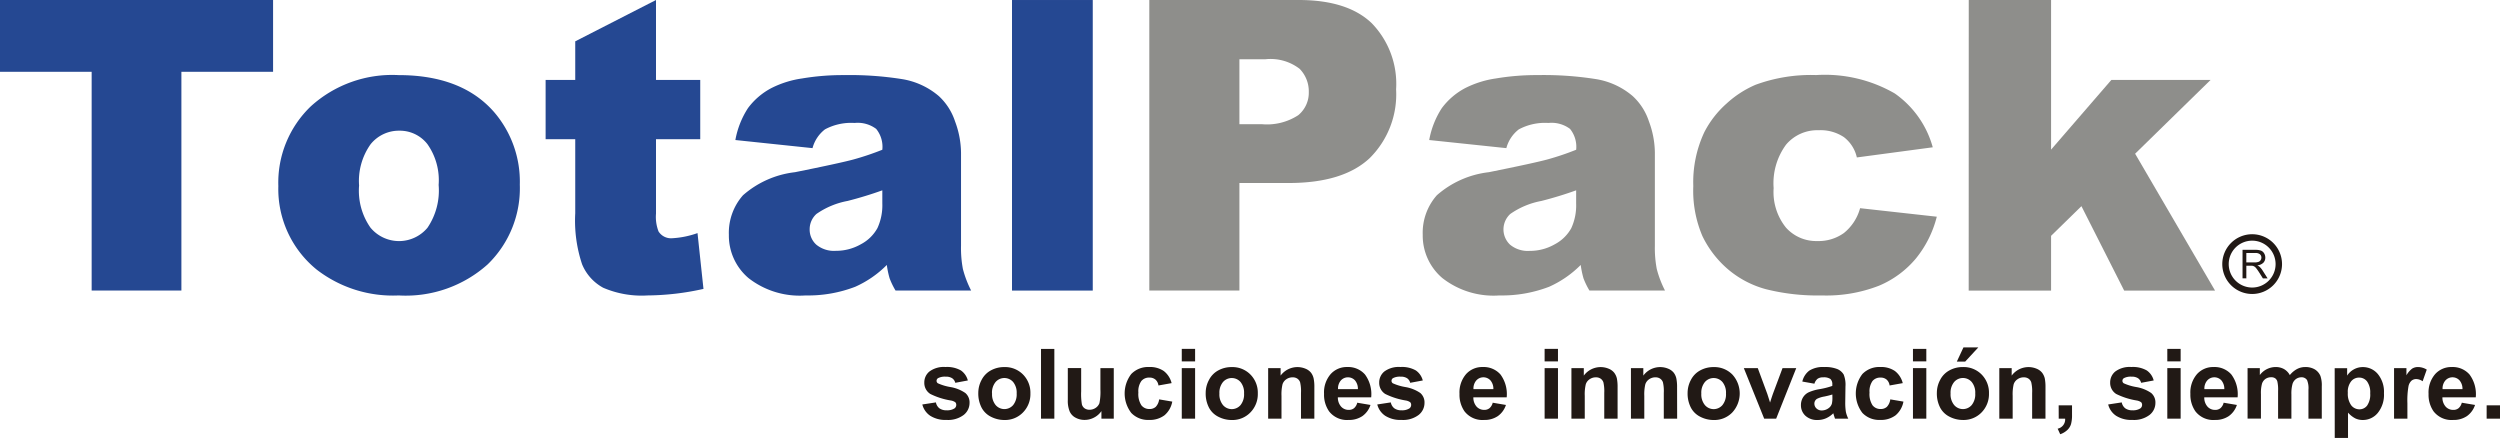 <svg xmlns="http://www.w3.org/2000/svg" width="195" height="34.153" viewBox="0 0 195 34.153">
  <g id="Grupo_1" data-name="Grupo 1" transform="translate(-36.929 -37.466)">
    <path id="Trazado_125" data-name="Trazado 125" d="M77.81,56.65l1.049-.16a.766.766,0,0,0,.269.459.925.925,0,0,0,.572.157,1.045,1.045,0,0,0,.609-.148.336.336,0,0,0,.137-.28.278.278,0,0,0-.076-.2.835.835,0,0,0-.348-.137,5.574,5.574,0,0,1-1.6-.51,1.014,1.014,0,0,1-.468-.889,1.092,1.092,0,0,1,.4-.862,1.876,1.876,0,0,1,1.253-.35,2.187,2.187,0,0,1,1.2.266,1.363,1.363,0,0,1,.542.783l-.98.183a.607.607,0,0,0-.241-.356.874.874,0,0,0-.505-.123,1.137,1.137,0,0,0-.593.114.244.244,0,0,0-.12.211.228.228,0,0,0,.1.19,3.915,3.915,0,0,0,.977.294,2.921,2.921,0,0,1,1.167.465.966.966,0,0,1,.329.778,1.19,1.19,0,0,1-.454.931,2.016,2.016,0,0,1-1.341.391,2.213,2.213,0,0,1-1.276-.326,1.505,1.505,0,0,1-.614-.884" transform="translate(31.071 12.363)" fill="#211915" fill-rule="evenodd"/>
    <path id="Trazado_126" data-name="Trazado 126" d="M81.357,55.8a1.3,1.3,0,0,0,.28.9A.9.9,0,0,0,83,56.7a1.334,1.334,0,0,0,.275-.908A1.306,1.306,0,0,0,83,54.9a.906.906,0,0,0-1.368,0,1.3,1.3,0,0,0-.28.9m-1.07-.056a2.135,2.135,0,0,1,.257-1.007,1.738,1.738,0,0,1,.725-.743,2.126,2.126,0,0,1,1.045-.259,1.961,1.961,0,0,1,1.464.583,2.012,2.012,0,0,1,.574,1.47,2.033,2.033,0,0,1-.579,1.485,1.943,1.943,0,0,1-1.452.59,2.276,2.276,0,0,1-1.031-.246,1.665,1.665,0,0,1-.746-.718,2.4,2.4,0,0,1-.257-1.155" transform="translate(32.954 12.363)" fill="#211915" fill-rule="evenodd"/>
    <rect id="Rectángulo_1517" data-name="Rectángulo 1517" width="1.04" height="5.44" transform="translate(118.128 64.682)" fill="#211915"/>
    <path id="Trazado_127" data-name="Trazado 127" d="M86.873,57.722v-.59a1.542,1.542,0,0,1-.565.5,1.568,1.568,0,0,1-.743.188,1.446,1.446,0,0,1-.713-.176,1.014,1.014,0,0,1-.458-.491,2.175,2.175,0,0,1-.143-.875v-2.5h1.042v1.815a4.876,4.876,0,0,0,.058,1.023.556.556,0,0,0,.209.3.654.654,0,0,0,.387.111.838.838,0,0,0,.48-.148.761.761,0,0,0,.29-.364,4.325,4.325,0,0,0,.077-1.067V53.78h1.042v3.942Z" transform="translate(35.967 12.399)" fill="#211915" fill-rule="evenodd"/>
    <path id="Trazado_128" data-name="Trazado 128" d="M90.433,54.987l-1.026.183a.731.731,0,0,0-.236-.461.709.709,0,0,0-.475-.155.779.779,0,0,0-.623.269,1.381,1.381,0,0,0-.232.9,1.6,1.6,0,0,0,.236.993.771.771,0,0,0,.632.29.7.7,0,0,0,.486-.169,1.029,1.029,0,0,0,.266-.583l1.024.174a1.813,1.813,0,0,1-.609,1.068,1.9,1.9,0,0,1-1.214.361,1.8,1.8,0,0,1-1.376-.547,2.493,2.493,0,0,1,0-3.034,1.829,1.829,0,0,1,1.394-.546,1.906,1.906,0,0,1,1.142.312,1.72,1.72,0,0,1,.611.943" transform="translate(37.881 12.363)" fill="#211915" fill-rule="evenodd"/>
    <path id="Trazado_129" data-name="Trazado 129" d="M89.3,54.426h1.04v3.942H89.3Zm0-1.5h1.04V53.9H89.3Z" transform="translate(39.807 11.753)" fill="#211915" fill-rule="evenodd"/>
    <path id="Trazado_130" data-name="Trazado 130" d="M91.432,55.8a1.3,1.3,0,0,0,.28.9.9.9,0,0,0,1.368,0,1.334,1.334,0,0,0,.275-.908,1.306,1.306,0,0,0-.275-.891.906.906,0,0,0-1.368,0,1.3,1.3,0,0,0-.28.9m-1.07-.056a2.115,2.115,0,0,1,.257-1.007,1.744,1.744,0,0,1,.723-.743,2.133,2.133,0,0,1,1.047-.259,1.961,1.961,0,0,1,1.464.583,2.012,2.012,0,0,1,.574,1.47,2.033,2.033,0,0,1-.579,1.485,1.946,1.946,0,0,1-1.452.59,2.276,2.276,0,0,1-1.031-.246,1.665,1.665,0,0,1-.746-.718,2.377,2.377,0,0,1-.257-1.155" transform="translate(40.611 12.363)" fill="#211915" fill-rule="evenodd"/>
    <path id="Trazado_131" data-name="Trazado 131" d="M96.732,57.759H95.69v-2.01a3.042,3.042,0,0,0-.067-.824.572.572,0,0,0-.218-.29.638.638,0,0,0-.364-.1.841.841,0,0,0-.491.148.748.748,0,0,0-.3.392,3.39,3.39,0,0,0-.081.9v1.783h-1.04V53.816H94.1V54.4a1.631,1.631,0,0,1,1.94-.539,1.062,1.062,0,0,1,.435.317,1.166,1.166,0,0,1,.2.438,3.222,3.222,0,0,1,.058.7Z" transform="translate(42.716 12.363)" fill="#211915" fill-rule="evenodd"/>
    <path id="Trazado_132" data-name="Trazado 132" d="M98.249,55.457a1.013,1.013,0,0,0-.232-.69.748.748,0,0,0-1.1.014.965.965,0,0,0-.218.676Zm-.06,1.056,1.042.176a1.717,1.717,0,0,1-.634.871,1.864,1.864,0,0,1-1.082.3A1.758,1.758,0,0,1,96,57.185a2.259,2.259,0,0,1-.391-1.361,2.178,2.178,0,0,1,.512-1.537,1.681,1.681,0,0,1,1.294-.556,1.744,1.744,0,0,1,1.387.583,2.575,2.575,0,0,1,.484,1.781h-2.6a1.059,1.059,0,0,0,.252.722.781.781,0,0,0,.6.257.627.627,0,0,0,.41-.132.826.826,0,0,0,.252-.429" transform="translate(44.596 12.363)" fill="#211915" fill-rule="evenodd"/>
    <path id="Trazado_133" data-name="Trazado 133" d="M97.97,56.65l1.049-.16a.768.768,0,0,0,.271.459.923.923,0,0,0,.57.157,1.045,1.045,0,0,0,.609-.148.331.331,0,0,0,.137-.28.277.277,0,0,0-.074-.2.835.835,0,0,0-.348-.137,5.574,5.574,0,0,1-1.6-.51,1.015,1.015,0,0,1-.47-.889,1.1,1.1,0,0,1,.4-.862,1.884,1.884,0,0,1,1.255-.35,2.176,2.176,0,0,1,1.2.266,1.357,1.357,0,0,1,.544.783l-.982.183a.6.6,0,0,0-.241-.356.867.867,0,0,0-.505-.123,1.146,1.146,0,0,0-.593.114.246.246,0,0,0-.118.211.231.231,0,0,0,.1.19,3.941,3.941,0,0,0,.979.294,2.921,2.921,0,0,1,1.167.465.965.965,0,0,1,.327.778,1.19,1.19,0,0,1-.454.931,2.009,2.009,0,0,1-1.341.391,2.207,2.207,0,0,1-1.274-.326,1.508,1.508,0,0,1-.616-.884" transform="translate(46.393 12.363)" fill="#211915" fill-rule="evenodd"/>
    <path id="Trazado_134" data-name="Trazado 134" d="M104.253,55.457a1,1,0,0,0-.234-.69.746.746,0,0,0-1.1.014.957.957,0,0,0-.218.676Zm-.06,1.056,1.04.176a1.707,1.707,0,0,1-.634.871,1.854,1.854,0,0,1-1.081.3A1.764,1.764,0,0,1,102,57.185a2.258,2.258,0,0,1-.389-1.361,2.186,2.186,0,0,1,.51-1.537,1.687,1.687,0,0,1,1.3-.556,1.744,1.744,0,0,1,1.387.583,2.575,2.575,0,0,1,.484,1.781h-2.6a1.058,1.058,0,0,0,.25.722.787.787,0,0,0,.6.257.622.622,0,0,0,.408-.132.817.817,0,0,0,.253-.429" transform="translate(49.159 12.363)" fill="#211915" fill-rule="evenodd"/>
    <path id="Trazado_135" data-name="Trazado 135" d="M105.382,54.426h1.042v3.942h-1.042Zm0-1.5h1.042V53.9h-1.042Z" transform="translate(52.027 11.753)" fill="#211915" fill-rule="evenodd"/>
    <path id="Trazado_136" data-name="Trazado 136" d="M110.171,57.759h-1.04v-2.01a3.119,3.119,0,0,0-.067-.824.575.575,0,0,0-.22-.29.634.634,0,0,0-.364-.1.836.836,0,0,0-.489.148.739.739,0,0,0-.3.392,3.317,3.317,0,0,0-.081.9v1.783H106.57V53.816h.966V54.4a1.629,1.629,0,0,1,1.938-.539,1.062,1.062,0,0,1,.435.317,1.2,1.2,0,0,1,.206.438,3.361,3.361,0,0,1,.056.7Z" transform="translate(52.93 12.363)" fill="#211915" fill-rule="evenodd"/>
    <path id="Trazado_137" data-name="Trazado 137" d="M112.812,57.759H111.77v-2.01a3.042,3.042,0,0,0-.067-.824.566.566,0,0,0-.22-.29.63.63,0,0,0-.364-.1.836.836,0,0,0-.489.148.748.748,0,0,0-.3.392,3.391,3.391,0,0,0-.081.9v1.783h-1.042V53.816h.966V54.4a1.631,1.631,0,0,1,1.94-.539,1.074,1.074,0,0,1,.435.317,1.167,1.167,0,0,1,.2.438,3.34,3.34,0,0,1,.058.7Z" transform="translate(54.935 12.363)" fill="#211915" fill-rule="evenodd"/>
    <path id="Trazado_138" data-name="Trazado 138" d="M112.789,55.8a1.3,1.3,0,0,0,.28.9.9.9,0,0,0,1.368,0,1.334,1.334,0,0,0,.276-.908,1.306,1.306,0,0,0-.276-.891.906.906,0,0,0-1.368,0,1.3,1.3,0,0,0-.28.9m-1.07-.056a2.135,2.135,0,0,1,.257-1.007,1.738,1.738,0,0,1,.725-.743,2.126,2.126,0,0,1,1.045-.259,1.968,1.968,0,0,1,1.466.583,2.184,2.184,0,0,1-.007,2.955,1.942,1.942,0,0,1-1.45.59,2.283,2.283,0,0,1-1.033-.246,1.665,1.665,0,0,1-.746-.718,2.4,2.4,0,0,1-.257-1.155" transform="translate(56.843 12.363)" fill="#211915" fill-rule="evenodd"/>
    <path id="Trazado_139" data-name="Trazado 139" d="M115.8,57.722l-1.588-3.942H115.3l.743,2.012.215.672c.058-.171.093-.283.107-.338.037-.111.072-.222.113-.334l.752-2.012H118.3l-1.566,3.942Z" transform="translate(58.736 12.399)" fill="#211915" fill-rule="evenodd"/>
    <path id="Trazado_140" data-name="Trazado 140" d="M119.19,55.874a6.108,6.108,0,0,1-.634.16,1.972,1.972,0,0,0-.568.181.44.44,0,0,0-.2.368.512.512,0,0,0,.164.378.574.574,0,0,0,.415.158.91.91,0,0,0,.539-.185.67.67,0,0,0,.248-.345,2.1,2.1,0,0,0,.04-.507Zm-1.4-.843-.942-.167a1.484,1.484,0,0,1,.547-.854,1.99,1.99,0,0,1,1.16-.278,2.532,2.532,0,0,1,1.037.164,1.057,1.057,0,0,1,.482.421,2.14,2.14,0,0,1,.139.933l-.016,1.214a4.415,4.415,0,0,0,.049.767,2.247,2.247,0,0,0,.187.528H119.4c-.028-.069-.06-.171-.1-.3a1.2,1.2,0,0,0-.037-.12,1.9,1.9,0,0,1-.568.391,1.615,1.615,0,0,1-.648.132,1.333,1.333,0,0,1-.956-.329,1.1,1.1,0,0,1-.35-.836,1.128,1.128,0,0,1,.16-.595,1.044,1.044,0,0,1,.445-.4,3.471,3.471,0,0,1,.829-.243,5.844,5.844,0,0,0,1.012-.255v-.107a.55.55,0,0,0-.148-.433.89.89,0,0,0-.561-.128.735.735,0,0,0-.435.109.764.764,0,0,0-.253.391" transform="translate(60.662 12.363)" fill="#211915" fill-rule="evenodd"/>
    <path id="Trazado_141" data-name="Trazado 141" d="M122.836,54.987l-1.026.183a.732.732,0,0,0-.236-.461.705.705,0,0,0-.475-.155.781.781,0,0,0-.623.269,1.382,1.382,0,0,0-.231.9,1.6,1.6,0,0,0,.234.993.775.775,0,0,0,.634.29.7.7,0,0,0,.484-.169,1.03,1.03,0,0,0,.266-.583l1.026.174a1.824,1.824,0,0,1-.611,1.068,1.9,1.9,0,0,1-1.214.361,1.8,1.8,0,0,1-1.376-.547,2.493,2.493,0,0,1,0-3.034,1.829,1.829,0,0,1,1.394-.546,1.9,1.9,0,0,1,1.142.312,1.711,1.711,0,0,1,.611.943" transform="translate(62.508 12.363)" fill="#211915" fill-rule="evenodd"/>
    <path id="Trazado_142" data-name="Trazado 142" d="M121.706,54.426h1.042v3.942h-1.042Zm0-1.5h1.042V53.9h-1.042Z" transform="translate(64.434 11.753)" fill="#211915" fill-rule="evenodd"/>
    <path id="Trazado_143" data-name="Trazado 143" d="M124.323,53.97l.517-1.109H126l-1.026,1.109Zm-.488,2.489a1.3,1.3,0,0,0,.28.9.9.9,0,0,0,1.368,0,1.334,1.334,0,0,0,.276-.908,1.306,1.306,0,0,0-.276-.891.906.906,0,0,0-1.368,0,1.3,1.3,0,0,0-.28.9m-1.07-.056a2.135,2.135,0,0,1,.257-1.007,1.738,1.738,0,0,1,.725-.743,2.126,2.126,0,0,1,1.045-.259,1.968,1.968,0,0,1,1.466.583,2.017,2.017,0,0,1,.572,1.47,2.039,2.039,0,0,1-.577,1.485,1.949,1.949,0,0,1-1.452.59,2.283,2.283,0,0,1-1.033-.246,1.665,1.665,0,0,1-.746-.718,2.4,2.4,0,0,1-.257-1.155" transform="translate(65.239 11.701)" fill="#211915" fill-rule="evenodd"/>
    <path id="Trazado_144" data-name="Trazado 144" d="M129.134,57.759h-1.04v-2.01a3.017,3.017,0,0,0-.069-.824.563.563,0,0,0-.218-.29.634.634,0,0,0-.364-.1.836.836,0,0,0-.489.148.751.751,0,0,0-.3.392,3.412,3.412,0,0,0-.079.9v1.783h-1.042V53.816h.965V54.4a1.631,1.631,0,0,1,1.94-.539,1.062,1.062,0,0,1,.435.317,1.2,1.2,0,0,1,.206.438,3.359,3.359,0,0,1,.056.7Z" transform="translate(67.342 12.363)" fill="#211915" fill-rule="evenodd"/>
    <path id="Trazado_145" data-name="Trazado 145" d="M128.2,55.429h1.042v.746a2.631,2.631,0,0,1-.077.713,1.046,1.046,0,0,1-.294.47,1.516,1.516,0,0,1-.551.326l-.2-.433a.733.733,0,0,0,.584-.781h-.5Z" transform="translate(69.305 13.652)" fill="#211915" fill-rule="evenodd"/>
    <path id="Trazado_146" data-name="Trazado 146" d="M130.363,56.65l1.049-.16a.76.76,0,0,0,.271.459.923.923,0,0,0,.57.157,1.045,1.045,0,0,0,.609-.148.336.336,0,0,0,.137-.28.285.285,0,0,0-.074-.2.846.846,0,0,0-.348-.137,5.592,5.592,0,0,1-1.6-.51,1.018,1.018,0,0,1-.468-.889,1.092,1.092,0,0,1,.4-.862,1.879,1.879,0,0,1,1.253-.35,2.187,2.187,0,0,1,1.2.266,1.347,1.347,0,0,1,.542.783l-.98.183a.607.607,0,0,0-.241-.356.874.874,0,0,0-.505-.123,1.137,1.137,0,0,0-.593.114.244.244,0,0,0-.12.211.228.228,0,0,0,.1.19,3.915,3.915,0,0,0,.977.294,2.91,2.91,0,0,1,1.167.465.967.967,0,0,1,.329.778,1.19,1.19,0,0,1-.454.931,2.016,2.016,0,0,1-1.341.391,2.2,2.2,0,0,1-1.274-.326,1.5,1.5,0,0,1-.616-.884" transform="translate(71.013 12.363)" fill="#211915" fill-rule="evenodd"/>
    <path id="Trazado_147" data-name="Trazado 147" d="M132.978,54.426h1.04v3.942h-1.04Zm0-1.5h1.04V53.9h-1.04Z" transform="translate(73.001 11.753)" fill="#211915" fill-rule="evenodd"/>
    <path id="Trazado_148" data-name="Trazado 148" d="M136.647,55.457a1.022,1.022,0,0,0-.234-.69.746.746,0,0,0-1.1.014.957.957,0,0,0-.22.676Zm-.062,1.056,1.042.176a1.717,1.717,0,0,1-.634.871,1.858,1.858,0,0,1-1.081.3,1.759,1.759,0,0,1-1.521-.674A2.259,2.259,0,0,1,134,55.825a2.186,2.186,0,0,1,.512-1.537,1.685,1.685,0,0,1,1.3-.556,1.741,1.741,0,0,1,1.385.583,2.575,2.575,0,0,1,.486,1.781h-2.6a1.058,1.058,0,0,0,.25.722.781.781,0,0,0,.6.257.624.624,0,0,0,.41-.132.815.815,0,0,0,.252-.429" transform="translate(73.779 12.363)" fill="#211915" fill-rule="evenodd"/>
    <path id="Trazado_149" data-name="Trazado 149" d="M136.535,53.816h.957v.539a1.548,1.548,0,0,1,1.227-.623,1.318,1.318,0,0,1,.656.157,1.19,1.19,0,0,1,.456.472,1.841,1.841,0,0,1,.56-.472,1.38,1.38,0,0,1,.642-.157,1.432,1.432,0,0,1,.736.178,1.09,1.09,0,0,1,.449.517,2.237,2.237,0,0,1,.106.815v2.517h-1.04V55.51a1.672,1.672,0,0,0-.107-.757.5.5,0,0,0-.445-.222.725.725,0,0,0-.414.132.742.742,0,0,0-.278.392,2.829,2.829,0,0,0-.086.813v1.89h-1.038V55.6a2.85,2.85,0,0,0-.058-.741.463.463,0,0,0-.171-.25.545.545,0,0,0-.317-.081.764.764,0,0,0-.433.128.721.721,0,0,0-.276.375,2.761,2.761,0,0,0-.083.811v1.913h-1.042Z" transform="translate(75.704 12.363)" fill="#211915" fill-rule="evenodd"/>
    <path id="Trazado_150" data-name="Trazado 150" d="M141.421,55.726a1.547,1.547,0,0,0,.262.987.806.806,0,0,0,.642.317.744.744,0,0,0,.6-.292,1.518,1.518,0,0,0,.241-.959,1.452,1.452,0,0,0-.246-.924.769.769,0,0,0-.616-.3.79.79,0,0,0-.632.3,1.315,1.315,0,0,0-.253.876m-1.024-1.91h.972V54.4a1.441,1.441,0,0,1,.512-.479,1.415,1.415,0,0,1,.716-.185,1.505,1.505,0,0,1,1.165.54,2.184,2.184,0,0,1,.479,1.5,2.241,2.241,0,0,1-.484,1.537,1.5,1.5,0,0,1-1.169.549,1.34,1.34,0,0,1-.593-.13,2.014,2.014,0,0,1-.558-.445v1.973H140.4Z" transform="translate(78.639 12.363)" fill="#211915" fill-rule="evenodd"/>
    <path id="Trazado_151" data-name="Trazado 151" d="M144.069,57.759h-1.042V53.816h.966v.56a1.662,1.662,0,0,1,.447-.521.835.835,0,0,1,.452-.123,1.331,1.331,0,0,1,.686.2l-.322.91a.9.9,0,0,0-.491-.172.58.58,0,0,0-.37.121.807.807,0,0,0-.241.436,6.329,6.329,0,0,0-.086,1.32Z" transform="translate(80.638 12.363)" fill="#211915" fill-rule="evenodd"/>
    <path id="Trazado_152" data-name="Trazado 152" d="M147.2,55.457a1.013,1.013,0,0,0-.234-.69.746.746,0,0,0-1.1.014.957.957,0,0,0-.218.676Zm-.06,1.056,1.04.176a1.707,1.707,0,0,1-.634.871,1.854,1.854,0,0,1-1.081.3,1.764,1.764,0,0,1-1.521-.674,2.258,2.258,0,0,1-.389-1.361,2.185,2.185,0,0,1,.51-1.537,1.687,1.687,0,0,1,1.3-.556,1.738,1.738,0,0,1,1.385.583,2.566,2.566,0,0,1,.486,1.781h-2.6a1.058,1.058,0,0,0,.25.722.784.784,0,0,0,.6.257.622.622,0,0,0,.408-.132.816.816,0,0,0,.253-.429" transform="translate(81.802 12.363)" fill="#211915" fill-rule="evenodd"/>
    <rect id="Rectángulo_1518" data-name="Rectángulo 1518" width="1.042" height="1.04" transform="translate(230.887 69.082)" fill="#211915"/>
    <path id="Trazado_153" data-name="Trazado 153" d="M36.929,37.466h21.3v5.6H51.078V60.13h-7V43.069H36.929Z" transform="translate(0 0)" fill="#254892" fill-rule="evenodd"/>
    <path id="Trazado_154" data-name="Trazado 154" d="M55.562,49.427a5.01,5.01,0,0,0,.885,3.26A2.89,2.89,0,0,0,60.9,52.7a5.172,5.172,0,0,0,.869-3.335,4.881,4.881,0,0,0-.878-3.189,2.723,2.723,0,0,0-2.17-1.045,2.829,2.829,0,0,0-2.262,1.061,4.942,4.942,0,0,0-.894,3.235m-6.3.007a8.236,8.236,0,0,1,2.531-6.2,9.441,9.441,0,0,1,6.839-2.439q4.924,0,7.443,2.865A8.317,8.317,0,0,1,68.1,49.341a8.257,8.257,0,0,1-2.508,6.218,9.575,9.575,0,0,1-6.94,2.422,9.718,9.718,0,0,1-6.392-2.012,8.092,8.092,0,0,1-2.994-6.535" transform="translate(9.374 2.529)" fill="#254892" fill-rule="evenodd"/>
    <path id="Trazado_155" data-name="Trazado 155" d="M69.719,37.466V43.7h3.451v4.622H69.719v5.812a3.131,3.131,0,0,0,.2,1.389,1.154,1.154,0,0,0,1.084.524,7.016,7.016,0,0,0,1.954-.4L73.422,60a20.484,20.484,0,0,1-4.358.51,7.584,7.584,0,0,1-3.464-.6,3.676,3.676,0,0,1-1.646-1.83A10.721,10.721,0,0,1,63.42,54.1V48.324H61.109V43.7H63.42V40.69Z" transform="translate(18.378 0)" fill="#254892" fill-rule="evenodd"/>
    <path id="Trazado_156" data-name="Trazado 156" d="M81.2,49.782q-1.3.47-2.71.829a6.231,6.231,0,0,0-2.431,1.016,1.6,1.6,0,0,0-.526,1.17,1.581,1.581,0,0,0,.519,1.225,2.171,2.171,0,0,0,1.524.479,3.887,3.887,0,0,0,1.957-.516,3.124,3.124,0,0,0,1.287-1.258A4.259,4.259,0,0,0,81.2,50.8Zm-5.446-3.291-6.016-.632a6.742,6.742,0,0,1,.982-2.487A5.4,5.4,0,0,1,72.562,41.8a7.71,7.71,0,0,1,2.376-.743,19.069,19.069,0,0,1,3.274-.262,26.036,26.036,0,0,1,4.541.315,5.845,5.845,0,0,1,2.857,1.324,4.654,4.654,0,0,1,1.264,1.975,7.134,7.134,0,0,1,.465,2.438V54.1a8.713,8.713,0,0,0,.146,1.818,8.165,8.165,0,0,0,.641,1.679H82.23a5.868,5.868,0,0,1-.463-.957,7.108,7.108,0,0,1-.216-1.037,8.133,8.133,0,0,1-2.459,1.7,10.242,10.242,0,0,1-3.879.678,6.476,6.476,0,0,1-4.46-1.362,4.342,4.342,0,0,1-1.522-3.365,4.422,4.422,0,0,1,1.1-3.085,7.425,7.425,0,0,1,4.052-1.8q3.54-.713,4.59-1a21.179,21.179,0,0,0,2.228-.752,2.217,2.217,0,0,0-.48-1.626,2.4,2.4,0,0,0-1.681-.463,4.308,4.308,0,0,0-2.313.5,2.725,2.725,0,0,0-.972,1.464" transform="translate(24.55 2.529)" fill="#254892" fill-rule="evenodd"/>
    <rect id="Rectángulo_1519" data-name="Rectángulo 1519" width="6.299" height="22.664" transform="translate(115.865 37.467)" fill="#254892"/>
    <path id="Trazado_157" data-name="Trazado 157" d="M94.891,47.151h1.728a4.461,4.461,0,0,0,2.862-.7,2.268,2.268,0,0,0,.822-1.806,2.506,2.506,0,0,0-.715-1.811,3.719,3.719,0,0,0-2.689-.744H94.891Zm-7.028-9.685h11.65q3.81,0,5.7,1.811a6.788,6.788,0,0,1,1.9,5.157,7.005,7.005,0,0,1-2.068,5.373q-2.067,1.933-6.31,1.934H94.891V60.13H87.863Z" transform="translate(38.712 0)" fill="#8e8e8b" fill-rule="evenodd"/>
    <path id="Trazado_158" data-name="Trazado 158" d="M111.947,49.782q-1.3.47-2.709.829a6.218,6.218,0,0,0-2.431,1.016,1.635,1.635,0,0,0-.009,2.4,2.176,2.176,0,0,0,1.526.479,3.887,3.887,0,0,0,1.957-.516,3.134,3.134,0,0,0,1.287-1.258,4.261,4.261,0,0,0,.378-1.929ZM106.5,46.491l-6.014-.632a6.742,6.742,0,0,1,.982-2.487,5.413,5.413,0,0,1,1.843-1.573,7.723,7.723,0,0,1,2.378-.743,19.069,19.069,0,0,1,3.274-.262,26.037,26.037,0,0,1,4.541.315,5.832,5.832,0,0,1,2.855,1.324,4.64,4.64,0,0,1,1.265,1.975,7.13,7.13,0,0,1,.463,2.438V54.1a8.691,8.691,0,0,0,.148,1.818,8.165,8.165,0,0,0,.641,1.679h-5.894a5.91,5.91,0,0,1-.465-.957,7.413,7.413,0,0,1-.215-1.037,8.154,8.154,0,0,1-2.459,1.7,10.252,10.252,0,0,1-3.881.678,6.482,6.482,0,0,1-4.46-1.362,4.348,4.348,0,0,1-1.522-3.365,4.415,4.415,0,0,1,1.1-3.085,7.419,7.419,0,0,1,4.05-1.8q3.543-.713,4.592-1a21.021,21.021,0,0,0,2.226-.752,2.217,2.217,0,0,0-.479-1.626,2.4,2.4,0,0,0-1.681-.463,4.308,4.308,0,0,0-2.313.5,2.727,2.727,0,0,0-.973,1.464" transform="translate(47.922 2.529)" fill="#8e8e8b" fill-rule="evenodd"/>
    <path id="Trazado_159" data-name="Trazado 159" d="M124.982,51.176l5.982.664a8.44,8.44,0,0,1-1.623,3.251,7.551,7.551,0,0,1-2.885,2.131,11.293,11.293,0,0,1-4.462.759,16.48,16.48,0,0,1-4.354-.486,7.63,7.63,0,0,1-2.992-1.579,7.939,7.939,0,0,1-1.964-2.561,9,9,0,0,1-.713-3.9,9.175,9.175,0,0,1,.868-4.224,7.658,7.658,0,0,1,1.732-2.221,8.007,8.007,0,0,1,2.258-1.461,12.539,12.539,0,0,1,4.722-.757,10.9,10.9,0,0,1,6.134,1.434,7.577,7.577,0,0,1,2.964,4.2l-5.921.792a2.742,2.742,0,0,0-1.014-1.588,3.28,3.28,0,0,0-1.975-.535,3.179,3.179,0,0,0-2.531,1.123,5.069,5.069,0,0,0-.97,3.392,4.417,4.417,0,0,0,.959,3.077,3.156,3.156,0,0,0,2.445,1.051,3.379,3.379,0,0,0,2.079-.628,3.744,3.744,0,0,0,1.26-1.934" transform="translate(57.035 2.529)" fill="#8e8e8b" fill-rule="evenodd"/>
    <path id="Trazado_160" data-name="Trazado 160" d="M124.179,37.466H130.6V49.137l4.7-5.435h7.741l-5.886,5.754,6.234,10.675h-7.088l-3.333-6.584L130.6,55.861v4.27h-6.426Z" transform="translate(66.313 0)" fill="#8e8e8b" fill-rule="evenodd"/>
    <path id="Trazado_161" data-name="Trazado 161" d="M136.606,49.52h.63a.916.916,0,0,0,.315-.042.324.324,0,0,0,.172-.134.366.366,0,0,0,.06-.2.333.333,0,0,0-.114-.259.529.529,0,0,0-.361-.1h-.7Zm-.294,1.241V48.538h.986a1.315,1.315,0,0,1,.449.06.494.494,0,0,1,.248.213.63.63,0,0,1,.093.334.569.569,0,0,1-.153.4.79.79,0,0,1-.473.206.781.781,0,0,1,.178.109,1.493,1.493,0,0,1,.243.3l.384.605H137.9l-.292-.463c-.084-.134-.157-.234-.213-.306a.642.642,0,0,0-.148-.148.5.5,0,0,0-.134-.06.889.889,0,0,0-.164-.011h-.341v.987Z" transform="translate(75.535 8.415)" fill="#211915" fill-rule="evenodd"/>
    <path id="Trazado_162" data-name="Trazado 162" d="M135.557,50.068a2.079,2.079,0,1,1,2.08,2.08A2.081,2.081,0,0,1,135.557,50.068Z" transform="translate(74.961 7.997)" fill="none" stroke="#211915" stroke-miterlimit="3.864" stroke-width="0.502"/>
  </g>
</svg>
